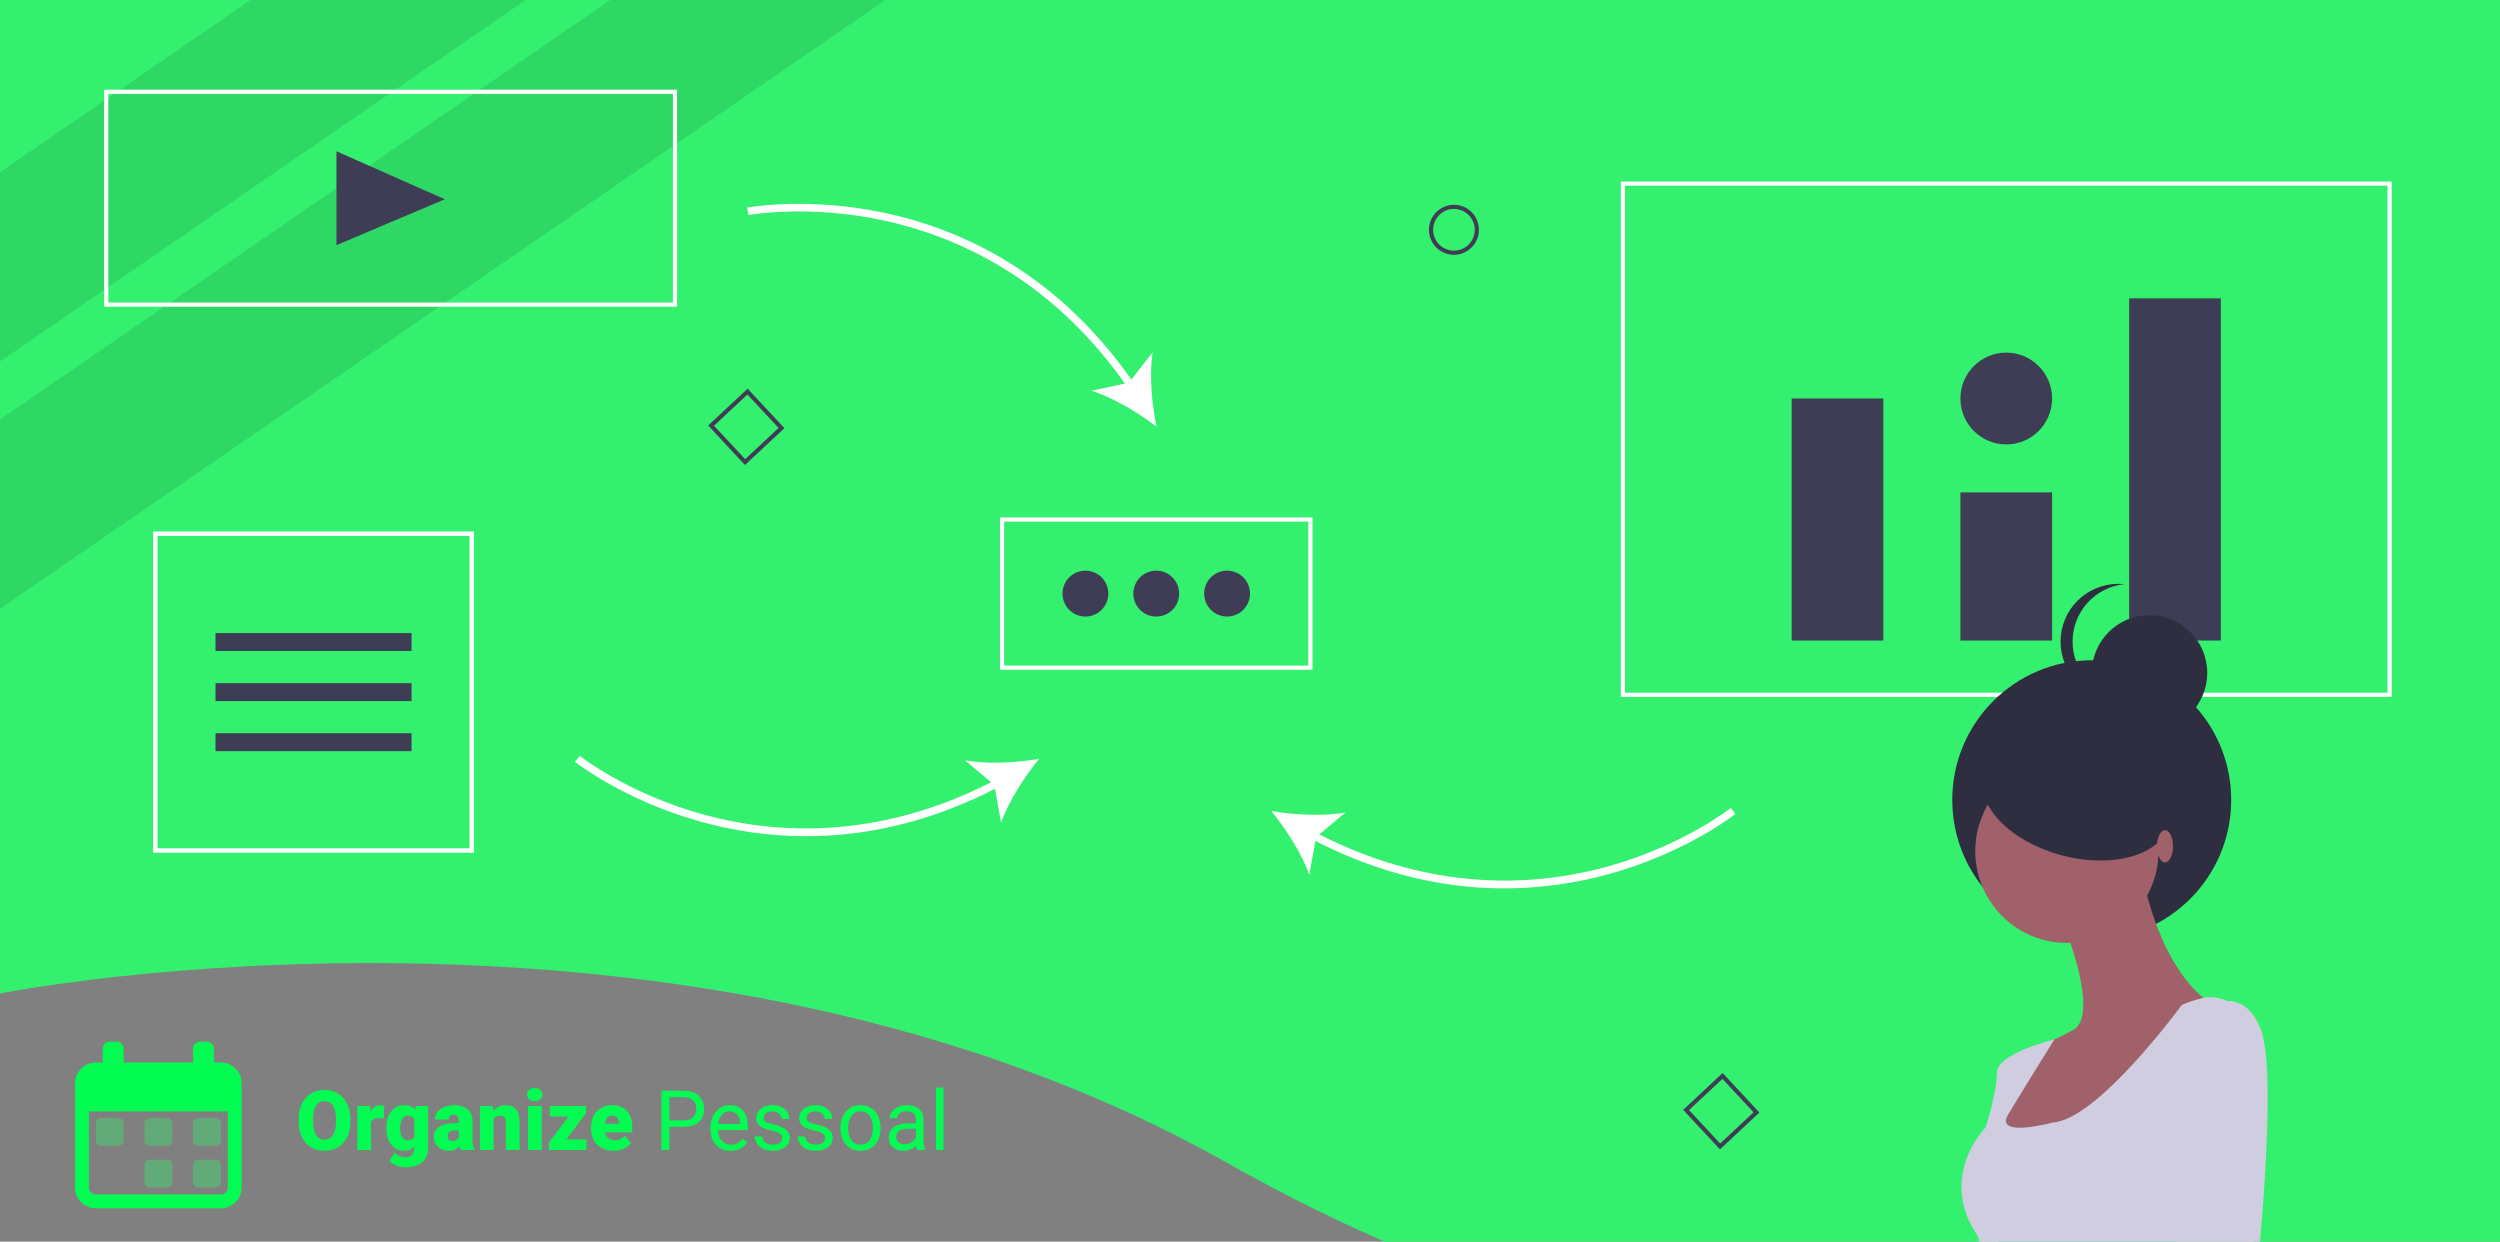 <svg width="600" height="298" viewBox="0 0 600 298" fill="none" xmlns="http://www.w3.org/2000/svg">
<rect x="0" y="0" width="600" height="298" fill="#808080" stroke="none"/>
<g clip-path="url(#clip0)">
<g clip-path="url(#clip1)">
<path d="M51.75 275H47.583C46.893 275 46.333 274.44 46.333 273.75V269.583C46.333 268.893 46.893 268.333 47.583 268.333H51.75C52.44 268.333 53 268.893 53 269.583V273.75C53 274.44 52.44 275 51.75 275Z" fill="#34F06F" fill-opacity="0.39"/>
<path d="M51.75 285H47.583C46.893 285 46.333 284.44 46.333 283.75V279.583C46.333 278.893 46.893 278.333 47.583 278.333H51.75C52.44 278.333 53 278.893 53 279.583V283.75C53 284.44 52.44 285 51.75 285Z" fill="#34F06F" fill-opacity="0.39"/>
<path d="M40.083 275H35.917C35.227 275 34.667 274.44 34.667 273.75V269.583C34.667 268.893 35.227 268.333 35.917 268.333H40.083C40.773 268.333 41.333 268.893 41.333 269.583V273.75C41.333 274.44 40.773 275 40.083 275Z" fill="#34F06F" fill-opacity="0.39"/>
<path d="M40.083 285H35.917C35.227 285 34.667 284.44 34.667 283.75V279.583C34.667 278.893 35.227 278.333 35.917 278.333H40.083C40.773 278.333 41.333 278.893 41.333 279.583V283.75C41.333 284.44 40.773 285 40.083 285Z" fill="#34F06F" fill-opacity="0.39"/>
<path d="M28.417 275H24.25C23.56 275 23 274.44 23 273.75V269.583C23 268.893 23.56 268.333 24.25 268.333H28.417C29.107 268.333 29.667 268.893 29.667 269.583V273.75C29.667 274.44 29.107 275 28.417 275Z" fill="#34F06F" fill-opacity="0.39"/>
<path d="M23 255H24.667V251.667C24.667 250.747 25.413 250 26.333 250H28C28.92 250 29.667 250.747 29.667 251.667V255H46.333V251.667C46.333 250.747 47.08 250 48 250H49.667C50.587 250 51.333 250.747 51.333 251.667V255H53C55.757 255 58 257.243 58 260V285C58 287.757 55.757 290 53 290H23C20.243 290 18 287.757 18 285V260C18 257.243 20.243 255 23 255ZM21.333 285C21.333 285.918 22.082 286.667 23 286.667H53C53.918 286.667 54.667 285.918 54.667 285V266.733H21.333V285Z" fill="#03FC51"/>
</g>
<path d="M84.115 269.184C84.115 270.57 83.858 271.798 83.344 272.865C82.829 273.933 82.097 274.757 81.147 275.336C80.203 275.909 79.125 276.195 77.914 276.195C76.703 276.195 75.629 275.919 74.691 275.365C73.754 274.805 73.022 274.008 72.494 272.973C71.973 271.938 71.7 270.749 71.674 269.408V268.607C71.674 267.214 71.928 265.987 72.436 264.926C72.95 263.858 73.682 263.035 74.633 262.455C75.59 261.876 76.677 261.586 77.894 261.586C79.099 261.586 80.173 261.872 81.117 262.445C82.061 263.018 82.794 263.835 83.314 264.896C83.842 265.951 84.109 267.162 84.115 268.529V269.184ZM80.629 268.588C80.629 267.175 80.391 266.104 79.916 265.375C79.447 264.639 78.773 264.271 77.894 264.271C76.176 264.271 75.268 265.561 75.17 268.139L75.16 269.184C75.16 270.577 75.391 271.648 75.853 272.396C76.316 273.145 77.003 273.52 77.914 273.52C78.78 273.52 79.447 273.152 79.916 272.416C80.385 271.68 80.622 270.622 80.629 269.242V268.588ZM92.123 268.412L91.039 268.334C90.004 268.334 89.34 268.66 89.047 269.311V276H85.756V265.434H88.842L88.949 266.791C89.503 265.756 90.274 265.238 91.264 265.238C91.615 265.238 91.921 265.277 92.182 265.355L92.123 268.412ZM92.728 270.639C92.728 269.571 92.904 268.627 93.256 267.807C93.607 266.986 94.112 266.355 94.769 265.912C95.427 265.463 96.192 265.238 97.064 265.238C98.165 265.238 99.024 265.609 99.643 266.352L99.76 265.434H102.748V275.6C102.748 276.531 102.53 277.338 102.094 278.021C101.664 278.712 101.039 279.239 100.219 279.604C99.398 279.975 98.448 280.16 97.367 280.16C96.592 280.16 95.841 280.014 95.111 279.721C94.389 279.428 93.835 279.047 93.451 278.578L94.828 276.645C95.44 277.367 96.247 277.729 97.25 277.729C98.708 277.729 99.438 276.98 99.438 275.482V275.15C98.806 275.847 98.008 276.195 97.045 276.195C95.756 276.195 94.714 275.704 93.92 274.721C93.126 273.731 92.728 272.41 92.728 270.756V270.639ZM96.029 270.844C96.029 271.71 96.192 272.396 96.518 272.904C96.843 273.406 97.299 273.656 97.885 273.656C98.594 273.656 99.112 273.419 99.438 272.943V268.5C99.118 268.018 98.607 267.777 97.904 267.777C97.318 267.777 96.859 268.041 96.527 268.568C96.195 269.089 96.029 269.848 96.029 270.844ZM110.57 276C110.453 275.785 110.349 275.469 110.258 275.053C109.652 275.814 108.806 276.195 107.719 276.195C106.723 276.195 105.876 275.896 105.18 275.297C104.483 274.691 104.135 273.933 104.135 273.021C104.135 271.876 104.558 271.01 105.404 270.424C106.251 269.838 107.481 269.545 109.096 269.545H110.111V268.988C110.111 268.018 109.691 267.533 108.852 267.533C108.07 267.533 107.68 267.917 107.68 268.686H104.389C104.389 267.663 104.822 266.833 105.688 266.195C106.56 265.557 107.67 265.238 109.018 265.238C110.365 265.238 111.43 265.567 112.211 266.225C112.992 266.882 113.393 267.784 113.412 268.93V273.607C113.425 274.577 113.575 275.32 113.861 275.834V276H110.57ZM108.51 273.852C108.92 273.852 109.258 273.764 109.525 273.588C109.799 273.412 109.994 273.214 110.111 272.992V271.303H109.154C108.008 271.303 107.436 271.817 107.436 272.846C107.436 273.145 107.536 273.389 107.738 273.578C107.94 273.76 108.197 273.852 108.51 273.852ZM118.266 265.434L118.373 266.674C119.102 265.717 120.108 265.238 121.391 265.238C122.491 265.238 123.311 265.567 123.852 266.225C124.398 266.882 124.682 267.872 124.701 269.193V276H121.4V269.33C121.4 268.796 121.293 268.406 121.078 268.158C120.863 267.904 120.473 267.777 119.906 267.777C119.262 267.777 118.783 268.031 118.471 268.539V276H115.18V265.434H118.266ZM130.004 276H126.703V265.434H130.004V276ZM126.508 262.709C126.508 262.24 126.677 261.856 127.016 261.557C127.354 261.257 127.794 261.107 128.334 261.107C128.874 261.107 129.314 261.257 129.652 261.557C129.991 261.856 130.16 262.24 130.16 262.709C130.16 263.178 129.991 263.562 129.652 263.861C129.314 264.161 128.874 264.311 128.334 264.311C127.794 264.311 127.354 264.161 127.016 263.861C126.677 263.562 126.508 263.178 126.508 262.709ZM135.922 273.461H140.736V276H131.762V274.164L136.449 267.973H131.967V265.434H140.629V267.211L135.922 273.461ZM147.289 276.195C145.668 276.195 144.356 275.714 143.354 274.75C142.351 273.78 141.85 272.52 141.85 270.971V270.697C141.85 269.617 142.048 268.663 142.445 267.836C142.849 267.009 143.435 266.371 144.203 265.922C144.971 265.466 145.883 265.238 146.938 265.238C148.422 265.238 149.594 265.701 150.453 266.625C151.312 267.543 151.742 268.826 151.742 270.473V271.752H145.199C145.316 272.344 145.574 272.81 145.971 273.148C146.368 273.487 146.882 273.656 147.514 273.656C148.555 273.656 149.369 273.292 149.955 272.562L151.459 274.34C151.049 274.906 150.466 275.359 149.711 275.697C148.962 276.029 148.155 276.195 147.289 276.195ZM146.918 267.777C145.954 267.777 145.382 268.415 145.199 269.691H148.52V269.438C148.533 268.91 148.399 268.503 148.119 268.217C147.839 267.924 147.439 267.777 146.918 267.777ZM160.639 270.434V276H158.764V261.781H164.008C165.564 261.781 166.781 262.178 167.66 262.973C168.546 263.767 168.988 264.818 168.988 266.127C168.988 267.507 168.555 268.572 167.689 269.32C166.83 270.062 165.596 270.434 163.988 270.434H160.639ZM160.639 268.9H164.008C165.01 268.9 165.779 268.666 166.312 268.197C166.846 267.722 167.113 267.038 167.113 266.146C167.113 265.3 166.846 264.623 166.312 264.115C165.779 263.607 165.046 263.344 164.115 263.324H160.639V268.9ZM175.346 276.195C173.913 276.195 172.748 275.727 171.85 274.789C170.951 273.845 170.502 272.585 170.502 271.01V270.678C170.502 269.63 170.701 268.695 171.098 267.875C171.501 267.048 172.061 266.404 172.777 265.941C173.5 265.473 174.281 265.238 175.121 265.238C176.495 265.238 177.562 265.691 178.324 266.596C179.086 267.501 179.467 268.796 179.467 270.482V271.234H172.309C172.335 272.276 172.637 273.119 173.217 273.764C173.803 274.402 174.545 274.721 175.443 274.721C176.081 274.721 176.622 274.59 177.064 274.33C177.507 274.07 177.895 273.725 178.227 273.295L179.33 274.154C178.445 275.515 177.117 276.195 175.346 276.195ZM175.121 266.723C174.392 266.723 173.78 266.99 173.285 267.523C172.79 268.051 172.484 268.793 172.367 269.75H177.66V269.613C177.608 268.695 177.361 267.986 176.918 267.484C176.475 266.977 175.876 266.723 175.121 266.723ZM187.719 273.197C187.719 272.709 187.533 272.331 187.162 272.064C186.798 271.791 186.156 271.557 185.238 271.361C184.327 271.166 183.601 270.932 183.061 270.658C182.527 270.385 182.13 270.059 181.869 269.682C181.615 269.304 181.488 268.855 181.488 268.334C181.488 267.468 181.853 266.736 182.582 266.137C183.318 265.538 184.255 265.238 185.395 265.238C186.592 265.238 187.562 265.548 188.305 266.166C189.053 266.785 189.428 267.576 189.428 268.539H187.611C187.611 268.044 187.4 267.618 186.977 267.26C186.56 266.902 186.033 266.723 185.395 266.723C184.737 266.723 184.223 266.866 183.852 267.152C183.48 267.439 183.295 267.813 183.295 268.275C183.295 268.712 183.467 269.04 183.812 269.262C184.158 269.483 184.779 269.695 185.678 269.896C186.583 270.098 187.315 270.339 187.875 270.619C188.435 270.899 188.848 271.238 189.115 271.635C189.389 272.025 189.525 272.504 189.525 273.07C189.525 274.014 189.148 274.773 188.393 275.346C187.637 275.912 186.658 276.195 185.453 276.195C184.607 276.195 183.858 276.046 183.207 275.746C182.556 275.447 182.045 275.03 181.674 274.496C181.309 273.956 181.127 273.373 181.127 272.748H182.934C182.966 273.354 183.207 273.835 183.656 274.193C184.112 274.545 184.711 274.721 185.453 274.721C186.137 274.721 186.684 274.584 187.094 274.311C187.51 274.031 187.719 273.66 187.719 273.197ZM198.031 273.197C198.031 272.709 197.846 272.331 197.475 272.064C197.11 271.791 196.469 271.557 195.551 271.361C194.639 271.166 193.913 270.932 193.373 270.658C192.839 270.385 192.442 270.059 192.182 269.682C191.928 269.304 191.801 268.855 191.801 268.334C191.801 267.468 192.165 266.736 192.895 266.137C193.63 265.538 194.568 265.238 195.707 265.238C196.905 265.238 197.875 265.548 198.617 266.166C199.366 266.785 199.74 267.576 199.74 268.539H197.924C197.924 268.044 197.712 267.618 197.289 267.26C196.872 266.902 196.345 266.723 195.707 266.723C195.049 266.723 194.535 266.866 194.164 267.152C193.793 267.439 193.607 267.813 193.607 268.275C193.607 268.712 193.78 269.04 194.125 269.262C194.47 269.483 195.092 269.695 195.99 269.896C196.895 270.098 197.628 270.339 198.188 270.619C198.747 270.899 199.161 271.238 199.428 271.635C199.701 272.025 199.838 272.504 199.838 273.07C199.838 274.014 199.46 274.773 198.705 275.346C197.95 275.912 196.97 276.195 195.766 276.195C194.919 276.195 194.171 276.046 193.52 275.746C192.868 275.447 192.357 275.03 191.986 274.496C191.622 273.956 191.439 273.373 191.439 272.748H193.246C193.279 273.354 193.52 273.835 193.969 274.193C194.424 274.545 195.023 274.721 195.766 274.721C196.449 274.721 196.996 274.584 197.406 274.311C197.823 274.031 198.031 273.66 198.031 273.197ZM201.713 270.619C201.713 269.584 201.915 268.653 202.318 267.826C202.729 266.999 203.295 266.361 204.018 265.912C204.747 265.463 205.577 265.238 206.508 265.238C207.947 265.238 209.109 265.736 209.994 266.732C210.886 267.729 211.332 269.053 211.332 270.707V270.834C211.332 271.863 211.133 272.787 210.736 273.607C210.346 274.421 209.783 275.056 209.047 275.512C208.318 275.967 207.478 276.195 206.527 276.195C205.095 276.195 203.933 275.697 203.041 274.701C202.156 273.705 201.713 272.387 201.713 270.746V270.619ZM203.529 270.834C203.529 272.006 203.799 272.947 204.34 273.656C204.887 274.366 205.616 274.721 206.527 274.721C207.445 274.721 208.174 274.363 208.715 273.646C209.255 272.924 209.525 271.915 209.525 270.619C209.525 269.46 209.249 268.523 208.695 267.807C208.148 267.084 207.419 266.723 206.508 266.723C205.616 266.723 204.896 267.077 204.35 267.787C203.803 268.497 203.529 269.512 203.529 270.834ZM220.121 276C220.017 275.792 219.932 275.421 219.867 274.887C219.027 275.759 218.025 276.195 216.859 276.195C215.818 276.195 214.962 275.902 214.291 275.316C213.627 274.724 213.295 273.975 213.295 273.07C213.295 271.97 213.712 271.117 214.545 270.512C215.385 269.9 216.563 269.594 218.08 269.594H219.838V268.764C219.838 268.132 219.649 267.631 219.271 267.26C218.894 266.882 218.337 266.693 217.602 266.693C216.957 266.693 216.417 266.856 215.98 267.182C215.544 267.507 215.326 267.901 215.326 268.363H213.51C213.51 267.836 213.695 267.328 214.066 266.84C214.444 266.345 214.952 265.954 215.59 265.668C216.234 265.382 216.941 265.238 217.709 265.238C218.926 265.238 219.88 265.544 220.57 266.156C221.26 266.762 221.618 267.598 221.645 268.666V273.529C221.645 274.499 221.768 275.271 222.016 275.844V276H220.121ZM217.123 274.623C217.689 274.623 218.227 274.477 218.734 274.184C219.242 273.891 219.61 273.51 219.838 273.041V270.873H218.422C216.208 270.873 215.102 271.521 215.102 272.816C215.102 273.383 215.29 273.826 215.668 274.145C216.046 274.464 216.531 274.623 217.123 274.623ZM226.439 276H224.633V261H226.439V276Z" fill="#03FC51"/>
<g clip-path="url(#clip2)">
<path d="M600 0V332H493.22C491.71 332 490.2 331.99 488.69 331.97L487.61 331.955C486.385 331.94 485.16 331.915 483.935 331.88C480.185 331.79 476.442 331.646 472.705 331.449C410.25 328.204 349.435 310.112 294.78 279.241C164.395 205.585 0 238.434 0 238.434V0H600Z" fill="#34F06F"/>
<path opacity="0.1" d="M126.18 0L94.135 22.033L58.52 46.52L54.7 49.149L25.5 69.224L0 86.756V41.342L11.5 33.435L13.945 31.753L25.5 23.811L28.08 22.033L60.13 0H126.18Z" fill="black"/>
<path opacity="0.1" d="M212.5 0L162 34.722L113.52 68.052L109.7 70.681L106.165 73.11L0 146.1V100.682L40.11 73.11L66.5 54.968L68.945 53.285L114.4 22.033L146.45 0H212.5Z" fill="black"/>
<path d="M574 167.252H389V43.566H574V167.252ZM390 166.25H573V44.567H390V166.25Z" fill="white"/>
<path d="M452 95.644H430V153.732H452V95.644Z" fill="#3F3D56"/>
<path d="M492.5 118.178H470.5V153.732H492.5V118.178Z" fill="#3F3D56"/>
<path d="M533 71.608H511V153.732H533V71.608Z" fill="#3F3D56"/>
<path d="M481.5 106.661C487.575 106.661 492.5 101.728 492.5 95.644C492.5 89.56 487.575 84.627 481.5 84.627C475.425 84.627 470.5 89.56 470.5 95.644C470.5 101.728 475.425 106.661 481.5 106.661Z" fill="#3F3D56"/>
<path d="M162.5 73.611H25V21.532H162.5V73.611ZM26 72.609H161.5V22.534H26V72.609Z" fill="white"/>
<path d="M315 160.742H240V124.187H315V160.742ZM241 159.741H314V125.189H241V159.741Z" fill="white"/>
<path d="M80.75 36.305L106.75 47.822L80.75 58.839V36.305Z" fill="#3F3D56"/>
<path d="M260.5 147.973C263.538 147.973 266 145.507 266 142.465C266 139.422 263.538 136.956 260.5 136.956C257.462 136.956 255 139.422 255 142.465C255 145.507 257.462 147.973 260.5 147.973Z" fill="#3F3D56"/>
<path d="M277.5 147.973C280.538 147.973 283 145.507 283 142.465C283 139.422 280.538 136.956 277.5 136.956C274.462 136.956 272 139.422 272 142.465C272 145.507 274.462 147.973 277.5 147.973Z" fill="#3F3D56"/>
<path d="M294.5 147.973C297.538 147.973 300 145.507 300 142.465C300 139.422 297.538 136.956 294.5 136.956C291.462 136.956 289 139.422 289 142.465C289 145.507 291.462 147.973 294.5 147.973Z" fill="#3F3D56"/>
<path d="M276.628 84.558L271.529 91.09C263.399 79.537 253.665 70.173 242.565 63.251C233.244 57.453 222.981 53.334 212.242 51.078C193.724 47.143 179.443 49.797 179.301 49.824L179.644 51.619C179.783 51.592 193.702 49.007 211.863 52.865C228.312 56.361 251.602 66.018 269.969 92.048L261.927 93.79C266.988 95.323 273.182 99.032 277.563 102.405C276.438 96.987 275.802 89.788 276.628 84.558Z" fill="white"/>
<path d="M415.372 193.92C415.261 194.009 404.09 202.819 386.204 207.862C370.037 212.421 344.963 214.716 316.639 200.259L322.945 194.969C317.754 195.973 310.548 195.578 305.103 194.635C308.617 198.906 312.527 204.981 314.227 209.995L315.704 201.835C328.27 208.268 341.238 212.017 354.279 212.967C356.516 213.13 358.756 213.212 360.998 213.211C369.715 213.201 378.389 211.986 386.774 209.6C404.991 204.447 416.396 195.439 416.51 195.349L415.372 193.92Z" fill="white"/>
<path d="M139.128 181.402C139.239 181.49 150.41 190.3 168.296 195.343C184.463 199.903 209.537 202.197 237.861 187.74L231.555 182.451C236.746 183.454 243.952 183.06 249.397 182.116C245.883 186.388 241.973 192.463 240.273 197.476L238.796 189.317C226.23 195.749 213.262 199.498 200.221 200.448C197.984 200.611 195.744 200.693 193.502 200.692C184.785 200.683 176.111 199.467 167.726 197.081C149.509 191.928 138.104 182.92 137.99 182.83L139.128 181.402Z" fill="white"/>
<path d="M113.75 204.664H36.75V127.548H113.75V204.664ZM37.819 203.593H112.681V128.619H37.819V203.593Z" fill="white"/>
<path d="M98.778 151.938H51.722V156.237H98.778V151.938Z" fill="#3F3D56"/>
<path d="M98.778 163.957H51.722V168.255H98.778V163.957Z" fill="#3F3D56"/>
<path d="M98.778 175.975H51.722V180.273H98.778V175.975Z" fill="#3F3D56"/>
<path d="M342.948 55.15C342.948 53.962 343.3 52.8 343.959 51.812C344.618 50.824 345.556 50.054 346.652 49.599C347.748 49.144 348.955 49.025 350.119 49.257C351.282 49.489 352.352 50.061 353.191 50.901C354.03 51.742 354.601 52.812 354.833 53.978C355.064 55.144 354.945 56.352 354.491 57.45C354.037 58.548 353.268 59.486 352.281 60.147C351.295 60.807 350.135 61.16 348.948 61.16C347.357 61.158 345.832 60.524 344.707 59.398C343.582 58.271 342.95 56.744 342.948 55.15ZM343.948 55.15C343.948 56.141 344.241 57.109 344.791 57.932C345.34 58.756 346.121 59.398 347.035 59.777C347.948 60.156 348.954 60.255 349.923 60.062C350.893 59.868 351.784 59.392 352.484 58.691C353.183 57.991 353.659 57.099 353.852 56.127C354.045 55.156 353.946 54.149 353.567 53.234C353.189 52.319 352.548 51.537 351.726 50.987C350.904 50.437 349.937 50.143 348.948 50.143C347.622 50.144 346.351 50.672 345.414 51.611C344.477 52.55 343.95 53.823 343.948 55.15Z" fill="#3F3D56"/>
<path d="M412.791 275.851L403.959 266.368L413.428 257.523L422.26 267.006L412.791 275.851ZM405.366 266.417L412.84 274.442L420.852 266.957L413.379 258.933L405.366 266.417Z" fill="#3F3D56"/>
<path d="M178.791 111.604L169.959 102.121L179.428 93.276L188.26 102.759L178.791 111.604ZM171.366 102.17L178.84 110.194L186.852 102.71L179.379 94.686L171.366 102.17Z" fill="#3F3D56"/>
<path d="M502.016 225.509C520.502 225.509 535.488 210.5 535.488 191.986C535.488 173.472 520.502 158.464 502.016 158.464C483.53 158.464 468.544 173.472 468.544 191.986C468.544 210.5 483.53 225.509 502.016 225.509Z" fill="#2F2E41"/>
<path d="M496.056 226.298C508.203 226.298 518.051 216.436 518.051 204.27C518.051 192.104 508.203 182.242 496.056 182.242C483.908 182.242 474.061 192.104 474.061 204.27C474.061 216.436 483.908 226.298 496.056 226.298Z" fill="#A0616A"/>
<path d="M496.056 223.979C496.056 223.979 503.773 243.689 497.599 247.167C491.425 250.645 488.338 251.031 488.338 251.031L481.778 262.239L477.919 273.832L508.79 274.992L530.399 240.597C530.399 240.597 519.98 235.187 514.578 211.999L496.056 223.979Z" fill="#A0616A"/>
<path d="M536.38 241.177C536.38 241.177 532.455 238.594 528.822 239.499C527.046 239.889 525.313 240.451 523.646 241.177C523.646 241.177 503.58 268.615 492.776 269.388C492.776 269.388 478.498 273.253 481.971 267.456C485.444 261.659 493.054 249.458 493.054 249.458C493.054 249.458 479.27 252.77 479.27 257.408C479.27 262.046 476.569 270.548 476.569 270.548C476.569 270.548 463.449 283.687 476.569 299.146C489.689 314.604 484.672 328.516 484.672 328.516L542.554 318.082L536.38 241.177Z" fill="#D0CDE1"/>
<path d="M483.935 331.88C480.185 331.79 476.442 331.646 472.705 331.449L474.945 297.057L475.41 289.872L485.83 309.581C485.83 309.581 486.76 316.467 487.985 326.276C488.055 326.802 488.12 327.333 488.19 327.879C488.35 329.201 488.52 330.568 488.69 331.97L487.61 331.955C486.385 331.94 485.16 331.915 483.935 331.88Z" fill="#D0CDE1"/>
<path d="M515.885 175.374C523.534 175.374 529.735 169.164 529.735 161.503C529.735 153.842 523.534 147.631 515.885 147.631C508.235 147.631 502.034 153.842 502.034 161.503C502.034 169.164 508.235 175.374 515.885 175.374Z" fill="#2F2E41"/>
<path d="M497.417 153.989C497.417 150.56 498.686 147.253 500.977 144.705C503.268 142.158 506.42 140.55 509.825 140.193C509.346 140.143 508.864 140.118 508.382 140.118C504.709 140.118 501.186 141.579 498.588 144.181C495.991 146.782 494.532 150.31 494.532 153.989C494.532 157.668 495.991 161.196 498.588 163.798C501.186 166.399 504.709 167.861 508.382 167.861C508.864 167.86 509.346 167.835 509.825 167.786C506.42 167.428 503.268 165.82 500.977 163.273C498.686 160.725 497.417 157.418 497.417 153.989Z" fill="#2F2E41"/>
<path d="M520.656 197.81C522.621 190.406 514.225 181.745 501.904 178.466C489.582 175.187 478.001 178.531 476.037 185.935C474.072 193.339 482.468 201.999 494.789 205.278C507.111 208.557 518.692 205.214 520.656 197.81Z" fill="#2F2E41"/>
<path d="M541.62 306.416C541.17 311.013 540.745 314.969 540.425 317.829C540.395 318.054 540.375 318.269 540.35 318.48C540.045 321.159 539.855 322.721 539.855 322.721L535.27 332H510.83C512.24 328.775 513.57 325.766 514.76 323.092C514.99 322.586 515.21 322.09 515.425 321.609C518.1 315.665 519.98 311.699 520.365 311.319C521.91 309.772 526.735 243.497 526.735 243.497C526.735 243.497 530.475 240.287 534.575 240.242H534.58C537.445 240.207 540.49 241.724 542.555 246.972C545.925 255.545 543.545 286.837 541.62 306.416Z" fill="#D0CDE1"/>
<path d="M519.594 206.975C520.66 206.975 521.523 205.245 521.523 203.11C521.523 200.976 520.66 199.246 519.594 199.246C518.529 199.246 517.665 200.976 517.665 203.11C517.665 205.245 518.529 206.975 519.594 206.975Z" fill="#A0616A"/>
</g>
</g>
<defs>
<clipPath id="clip0">
<rect width="600" height="298" fill="white"/>
</clipPath>
<clipPath id="clip1">
<rect width="40" height="40" fill="white" transform="matrix(-1 0 0 1 58 250)"/>
</clipPath>
<clipPath id="clip2">
<rect width="600" height="332" fill="white"/>
</clipPath>
</defs>
</svg>
